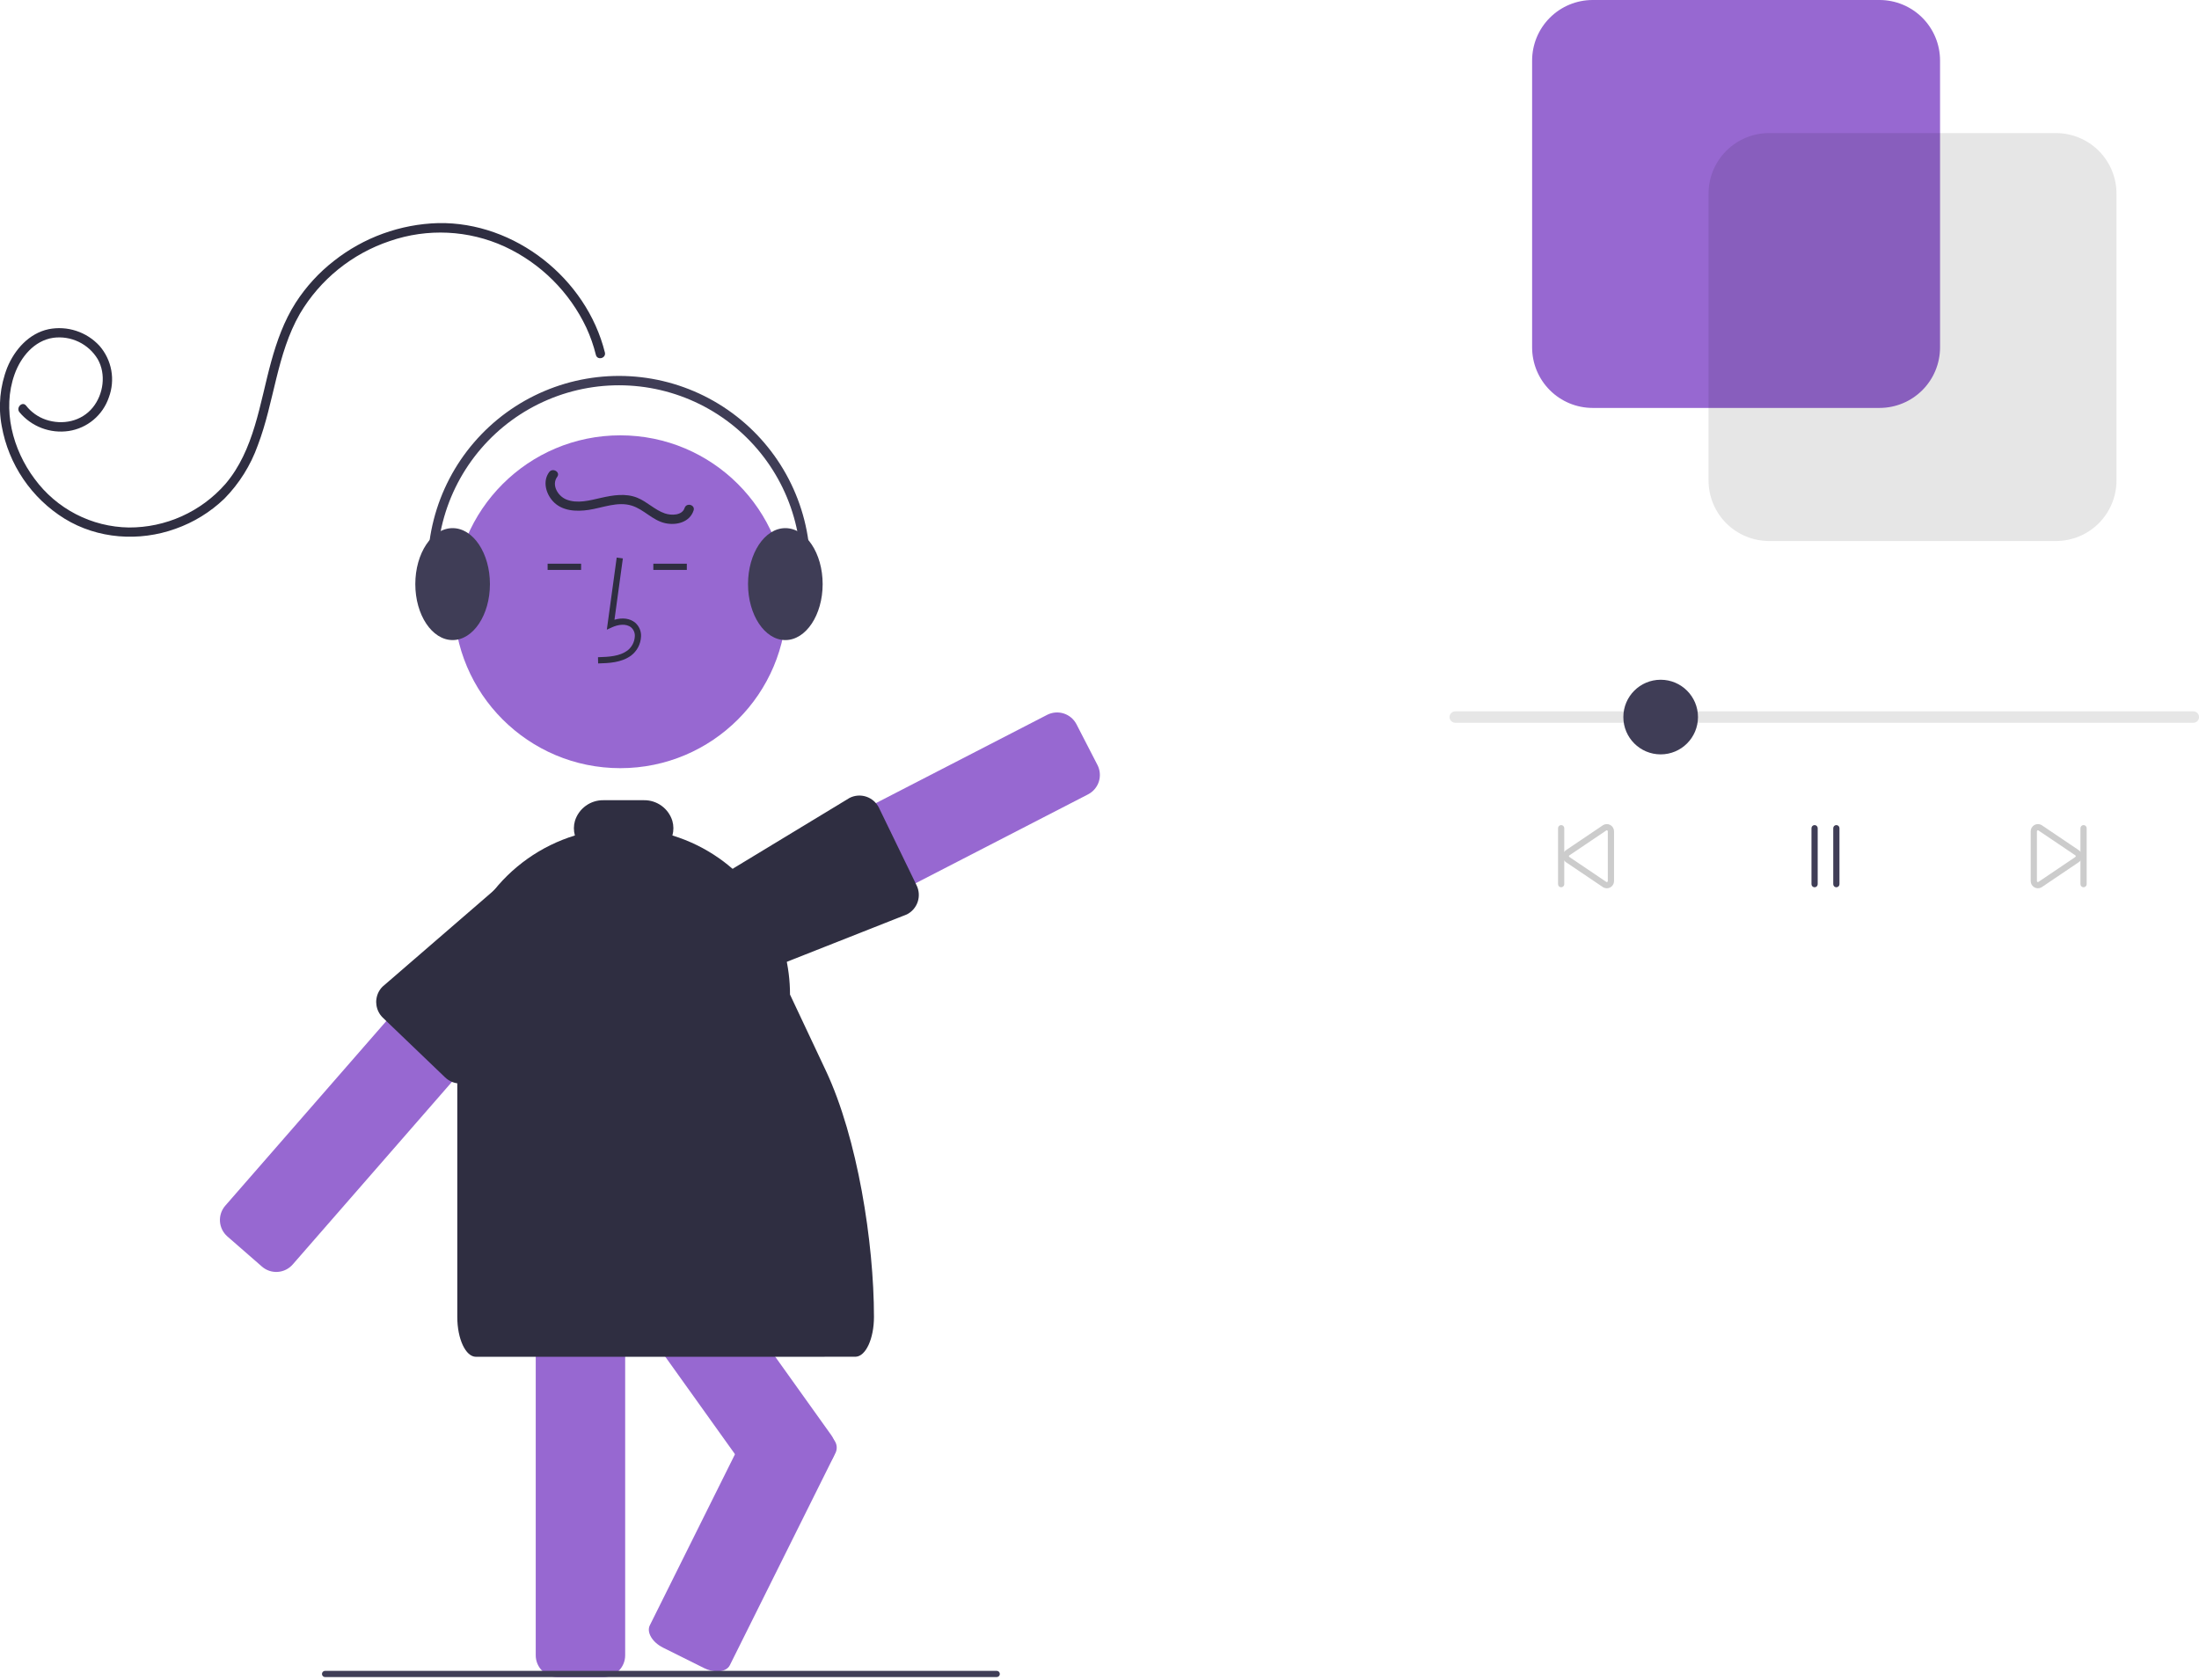 <svg width="360" height="275" viewBox="0 0 360 275" fill="none" xmlns="http://www.w3.org/2000/svg">
<g clip-path="url(#clip0_3_40)">
<path d="M89.941 157.237C89.91 156.77 89.787 156.314 89.579 155.895C89.371 155.476 89.082 155.101 88.73 154.794L83.064 149.856C82.398 149.275 81.54 148.962 80.657 148.978C79.774 148.994 78.928 149.338 78.284 149.942C78.197 150.022 78.115 150.107 78.039 150.197L63.246 167.159L61.627 169.012L36.877 197.392C36.258 198.106 35.947 199.036 36.011 199.978C36.076 200.921 36.512 201.799 37.223 202.421L42.884 207.359C43.596 207.98 44.526 208.292 45.469 208.228C46.412 208.164 47.291 207.729 47.913 207.018L61.627 191.293L73.987 177.116L89.071 159.823C89.379 159.471 89.615 159.061 89.764 158.617C89.913 158.173 89.974 157.704 89.941 157.237Z" fill="#9768D1"/>
<path d="M179.668 125.243L176.227 118.564C175.792 117.726 175.042 117.094 174.143 116.807C173.243 116.52 172.267 116.601 171.426 117.032L143.392 131.484L125.769 140.571L115.766 145.727C115.504 145.861 115.261 146.029 115.043 146.226C114.558 146.648 114.198 147.196 114.004 147.809C113.86 148.255 113.806 148.725 113.846 149.192C113.885 149.658 114.017 150.113 114.233 150.528L115.577 153.139L117.675 157.207C117.889 157.623 118.183 157.993 118.54 158.295C118.897 158.597 119.311 158.826 119.757 158.968C120.111 159.079 120.48 159.135 120.851 159.136C121.417 159.136 121.974 159 122.475 158.739L134.357 152.615L149.893 144.602L178.136 130.043C178.974 129.608 179.605 128.859 179.893 127.959C180.18 127.06 180.099 126.083 179.668 125.243V125.243Z" fill="#9768D1"/>
<path d="M150.046 144.923L149.893 144.602L143.876 132.207C143.45 131.364 142.71 130.724 141.814 130.425C141.367 130.276 140.894 130.217 140.424 130.253C139.954 130.289 139.495 130.418 139.076 130.634L124.394 139.532L114.62 145.458C114.546 145.495 114.478 145.543 114.417 145.6C113.857 146.104 113.556 147.397 113.312 148.456C113.225 148.822 113.154 149.143 113.083 149.352C113.058 149.438 113.027 149.53 113.007 149.622C112.803 150.444 112.901 151.313 113.282 152.07L114.483 154.468L116.651 158.785C116.95 159.377 117.407 159.874 117.971 160.222C118.536 160.57 119.185 160.754 119.848 160.755C120.393 160.754 120.931 160.625 121.416 160.378L135.09 154.982L148.458 149.703C149.301 149.279 149.942 148.537 150.239 147.641C150.537 146.745 150.467 145.768 150.046 144.923H150.046Z" fill="#2F2E41"/>
<path d="M101.549 125.76C116.596 125.76 128.793 113.563 128.793 98.516C128.793 83.469 116.596 71.271 101.549 71.271C86.502 71.271 74.304 83.469 74.304 98.516C74.304 113.563 86.502 125.76 101.549 125.76Z" fill="#9768D1"/>
<path d="M102.337 207.222C102.31 206.53 102.082 205.86 101.679 205.297C101.277 204.733 100.718 204.3 100.071 204.05C99.661 203.888 99.224 203.806 98.784 203.806H91.27C90.325 203.807 89.419 204.183 88.751 204.851C88.083 205.519 87.707 206.425 87.706 207.37V271.007C87.707 271.952 88.083 272.858 88.751 273.526C89.419 274.194 90.325 274.57 91.27 274.571H98.784C99.728 274.57 100.634 274.194 101.302 273.526C101.97 272.858 102.346 271.952 102.347 271.007V207.37C102.349 207.32 102.345 207.271 102.337 207.222Z" fill="#9768D1"/>
<path d="M136.475 235.638C136.371 235.395 136.242 235.164 136.087 234.95L123.279 217.031L112.727 202.274H94.726L95.999 204.05L98.264 207.222L105.284 217.037L120.327 238.076L124.181 243.462C124.73 244.23 125.562 244.749 126.493 244.905C127.425 245.06 128.38 244.84 129.149 244.292L135.263 239.919C135.92 239.448 136.398 238.768 136.618 237.99C136.838 237.212 136.787 236.383 136.475 235.638ZM99.669 184.009C99.118 183.241 98.285 182.723 97.353 182.568C96.421 182.413 95.465 182.635 94.696 183.184L88.582 187.552C87.814 188.103 87.296 188.936 87.141 189.868C86.987 190.8 87.208 191.756 87.757 192.525L89.997 195.656H107.997L99.669 184.009Z" fill="#9768D1"/>
<path d="M136.591 235.811C136.555 235.751 136.516 235.693 136.474 235.638C136.002 234.996 135.38 234.478 134.662 234.131L127.937 230.786C126.176 229.911 124.282 230.125 123.717 231.265L120.327 238.076L106.384 266.085C105.813 267.225 106.786 268.864 108.542 269.74L115.267 273.089C115.935 273.43 116.671 273.615 117.42 273.629C118.367 273.629 119.156 273.278 119.487 272.611L136.82 237.791C136.957 237.469 137.008 237.118 136.968 236.771C136.927 236.423 136.798 236.093 136.591 235.811Z" fill="#9768D1"/>
<path d="M96.32 148.863L95.19 147.753L94.563 147.127L90.969 143.589C90.365 142.995 89.57 142.634 88.724 142.571C88.628 142.566 88.536 142.561 88.439 142.561C88.225 142.566 87.9 142.536 87.518 142.505C86.312 142.403 84.805 142.271 84.28 142.81L77.322 148.828L62.615 161.539C62.081 162.077 61.735 162.773 61.627 163.524C61.598 163.704 61.584 163.886 61.586 164.069C61.587 164.231 61.601 164.393 61.627 164.552C61.735 165.324 62.095 166.038 62.65 166.584L63.246 167.159L72.847 176.363C73.52 177.024 74.428 177.392 75.372 177.386C75.784 177.386 76.192 177.311 76.578 177.167C77.076 176.983 77.526 176.691 77.897 176.312L94.63 155.995L95.724 154.666L96.355 153.903C97.018 153.229 97.386 152.32 97.38 151.376C97.373 150.431 96.992 149.527 96.32 148.863Z" fill="#2F2E41"/>
<path d="M97.922 108.614L97.894 107.596C99.788 107.543 101.458 107.424 102.712 106.507C103.068 106.233 103.36 105.885 103.57 105.487C103.779 105.089 103.9 104.651 103.925 104.202C103.947 103.928 103.905 103.652 103.803 103.397C103.702 103.141 103.542 102.913 103.338 102.729C102.505 102.025 101.165 102.253 100.188 102.701L99.345 103.087L100.961 91.282L101.969 91.42L100.595 101.462C101.923 101.072 103.153 101.24 103.995 101.951C104.318 102.234 104.572 102.587 104.736 102.984C104.901 103.38 104.971 103.81 104.942 104.238C104.912 104.841 104.751 105.43 104.47 105.964C104.188 106.498 103.793 106.964 103.313 107.33C101.701 108.508 99.606 108.566 97.922 108.614Z" fill="#2F2E41"/>
<path d="M112.441 92.286H106.958V93.304H112.441V92.286Z" fill="#2F2E41"/>
<path d="M95.133 92.286H89.65V93.304H95.133V92.286Z" fill="#2F2E41"/>
<path d="M99.026 57.701C96.005 45.59 84.294 36.292 71.746 36.523C65.534 36.698 59.543 38.87 54.663 42.718C52.203 44.632 50.085 46.95 48.398 49.572C46.507 52.523 45.32 55.855 44.393 59.218C42.519 66.013 41.636 73.702 36.883 79.251C34.911 81.497 32.481 83.294 29.755 84.52C27.03 85.746 24.073 86.373 21.085 86.358C18.074 86.311 15.115 85.568 12.439 84.186C9.763 82.804 7.444 80.822 5.663 78.394C2.084 73.624 0.322 67.026 2.39 61.268C3.404 58.443 5.586 55.774 8.705 55.303C10.128 55.11 11.576 55.338 12.871 55.958C14.166 56.577 15.252 57.562 15.994 58.791C17.397 61.253 16.948 64.538 15.191 66.71C13.339 68.997 10.245 69.63 7.517 68.711C6.234 68.275 5.106 67.475 4.271 66.408C3.661 65.638 2.579 66.718 3.183 67.481C4.151 68.642 5.401 69.534 6.813 70.074C8.224 70.613 9.751 70.781 11.246 70.561C12.738 70.336 14.14 69.705 15.298 68.737C16.456 67.769 17.326 66.502 17.813 65.074C18.348 63.658 18.488 62.123 18.219 60.634C17.95 59.145 17.282 57.756 16.287 56.616C15.249 55.488 13.94 54.645 12.483 54.168C11.027 53.691 9.473 53.595 7.969 53.891C4.748 54.573 2.408 57.222 1.194 60.158C-0.002 63.208 -0.318 66.533 0.283 69.754C0.838 72.862 2.041 75.818 3.814 78.43C5.587 81.042 7.89 83.251 10.573 84.914C16.004 88.249 22.783 88.708 28.741 86.566C31.718 85.513 34.437 83.838 36.718 81.654C39.168 79.168 41.044 76.175 42.212 72.885C44.898 65.852 45.292 57.982 49.092 51.371C52.408 45.757 57.637 41.528 63.82 39.461C69.967 37.337 76.695 37.66 82.61 40.363C88.492 43.087 93.229 47.791 95.995 53.653C96.654 55.081 97.175 56.569 97.551 58.096C97.789 59.051 99.264 58.655 99.026 57.701L99.026 57.701Z" fill="#2F2E41"/>
<path d="M128.472 156C128.263 155.196 128.019 154.407 127.739 153.633C126.044 148.902 123.071 144.733 119.151 141.589C118.708 141.227 118.25 140.881 117.776 140.55C115.427 138.893 112.829 137.621 110.08 136.78C110.3 135.994 110.296 135.162 110.069 134.379C109.762 133.391 109.143 132.529 108.306 131.921C107.469 131.313 106.458 130.992 105.423 131.005H98.785C97.748 130.992 96.734 131.313 95.895 131.922C95.055 132.53 94.434 133.394 94.125 134.384C93.899 135.165 93.895 135.995 94.115 136.778C88.542 138.489 83.665 141.942 80.2 146.63C76.735 151.317 74.864 156.992 74.863 162.822V215.597C74.863 219.2 76.232 222.127 77.917 222.127H126.278C126.298 222.127 140.058 222.127 140.078 222.116C141.738 222.062 143.077 219.156 143.077 215.597C143.077 203.413 140.385 186.289 135.194 175.267L129.332 162.822C129.333 160.521 129.044 158.229 128.472 156Z" fill="#2F2E41"/>
<path d="M74.099 104.789C70.731 104.789 67.99 100.678 67.99 95.626C67.99 90.573 70.731 86.463 74.099 86.463C77.468 86.463 80.208 90.573 80.208 95.626C80.208 100.678 77.468 104.789 74.099 104.789Z" fill="#3F3D56"/>
<path d="M128.569 104.789C125.2 104.789 122.46 100.678 122.46 95.626C122.46 90.573 125.2 86.463 128.569 86.463C131.937 86.463 134.677 90.573 134.677 95.626C134.677 100.678 131.937 104.789 128.569 104.789Z" fill="#3F3D56"/>
<path d="M130.283 103.355C130.162 103.355 130.042 103.326 129.935 103.271C129.827 103.216 129.734 103.135 129.663 103.037C129.592 102.938 129.546 102.825 129.528 102.705C129.51 102.585 129.521 102.462 129.559 102.348C131.019 98.008 131.458 93.39 130.842 88.853C130.227 84.316 128.573 79.981 126.011 76.187C123.448 72.393 120.045 69.241 116.066 66.976C112.086 64.711 107.639 63.394 103.068 63.127C98.497 62.86 93.926 63.651 89.71 65.438C85.495 67.225 81.748 69.96 78.762 73.431C75.775 76.901 73.629 81.013 72.49 85.448C71.351 89.883 71.25 94.52 72.195 99.001C72.236 99.198 72.197 99.405 72.086 99.574C71.976 99.743 71.803 99.862 71.605 99.904C71.407 99.945 71.201 99.907 71.031 99.797C70.862 99.686 70.743 99.513 70.7 99.316C69.706 94.606 69.812 89.729 71.009 85.067C72.206 80.404 74.462 76.08 77.602 72.431C80.742 68.782 84.682 65.906 89.114 64.027C93.546 62.148 98.352 61.317 103.158 61.597C107.964 61.878 112.64 63.263 116.824 65.644C121.007 68.026 124.585 71.341 127.279 75.33C129.973 79.32 131.711 83.877 132.358 88.647C133.004 93.418 132.542 98.273 131.007 102.836C130.955 102.987 130.858 103.119 130.728 103.212C130.599 103.305 130.443 103.355 130.283 103.355Z" fill="#3F3D56"/>
<path d="M89.899 77.3C88.82 78.773 89.352 80.758 90.489 82.027C91.968 83.679 94.326 83.784 96.374 83.477C98.672 83.133 101.11 82.056 103.436 82.782C105.419 83.4 106.834 85.199 108.894 85.65C110.721 86.051 112.906 85.521 113.546 83.573C113.854 82.638 112.38 82.237 112.074 83.168C111.659 84.427 109.87 84.402 108.846 84.053C107.203 83.494 105.937 82.134 104.322 81.484C102.419 80.718 100.354 81.064 98.416 81.5C96.589 81.911 94.487 82.521 92.667 81.753C91.32 81.184 90.249 79.393 91.218 78.071C91.799 77.278 90.474 76.515 89.899 77.3H89.899Z" fill="#2F2E41"/>
<path d="M163.175 274.56H53.218C53.083 274.56 52.953 274.507 52.858 274.411C52.762 274.316 52.709 274.186 52.709 274.051C52.709 273.916 52.762 273.787 52.858 273.691C52.953 273.596 53.083 273.542 53.218 273.542H163.175C163.31 273.542 163.439 273.596 163.535 273.691C163.63 273.787 163.684 273.916 163.684 274.051C163.684 274.186 163.63 274.316 163.535 274.411C163.439 274.507 163.31 274.56 163.175 274.56Z" fill="#3F3D56"/>
<path d="M359.066 118.327H238.25C238.127 118.328 238.005 118.305 237.891 118.258C237.777 118.211 237.673 118.143 237.586 118.056C237.499 117.969 237.429 117.866 237.382 117.752C237.335 117.638 237.31 117.516 237.31 117.393C237.31 117.27 237.335 117.148 237.382 117.034C237.429 116.921 237.499 116.817 237.586 116.73C237.673 116.644 237.777 116.575 237.891 116.528C238.005 116.482 238.127 116.458 238.25 116.459H359.066C359.189 116.458 359.311 116.482 359.425 116.528C359.539 116.575 359.643 116.644 359.73 116.73C359.818 116.817 359.887 116.921 359.934 117.034C359.982 117.148 360.006 117.27 360.006 117.393C360.006 117.516 359.982 117.638 359.934 117.752C359.887 117.866 359.818 117.969 359.73 118.056C359.643 118.143 359.539 118.211 359.425 118.258C359.311 118.305 359.189 118.328 359.066 118.327Z" fill="#E6E6E6"/>
<path d="M307.707 66.784H260.726C258.1 66.781 255.584 65.737 253.728 63.88C251.871 62.024 250.827 59.507 250.824 56.882V9.901C250.827 7.276 251.871 4.759 253.728 2.903C255.584 1.047 258.101 0.003 260.726 0H307.707C310.332 0.003 312.848 1.047 314.705 2.903C316.561 4.759 317.605 7.276 317.608 9.901V56.882C317.605 59.507 316.561 62.024 314.705 63.88C312.848 65.737 310.332 66.781 307.707 66.784Z" fill="#9768D1"/>
<path opacity="0.1" d="M336.591 88.571H289.61C286.985 88.568 284.468 87.524 282.612 85.668C280.756 83.812 279.711 81.295 279.708 78.67V31.689C279.711 29.064 280.755 26.547 282.612 24.691C284.468 22.835 286.985 21.791 289.61 21.788H336.591C339.216 21.791 341.733 22.835 343.589 24.691C345.445 26.547 346.489 29.064 346.492 31.689V78.67C346.489 81.295 345.445 83.812 343.589 85.668C341.733 87.524 339.216 88.568 336.591 88.571Z" fill="black"/>
<path d="M255.579 145.259C255.444 145.259 255.315 145.205 255.219 145.11C255.124 145.014 255.07 144.885 255.07 144.75V135.587C255.07 135.452 255.124 135.322 255.219 135.227C255.315 135.131 255.444 135.078 255.579 135.078C255.714 135.078 255.844 135.131 255.939 135.227C256.035 135.322 256.088 135.452 256.088 135.587V144.75C256.088 144.885 256.035 145.014 255.939 145.11C255.844 145.205 255.714 145.259 255.579 145.259Z" fill="#CCCCCC"/>
<path d="M297.068 145.259C296.933 145.259 296.803 145.205 296.708 145.11C296.612 145.014 296.559 144.885 296.559 144.75V135.587C296.559 135.452 296.612 135.322 296.708 135.227C296.803 135.131 296.933 135.078 297.068 135.078C297.203 135.078 297.332 135.131 297.428 135.227C297.523 135.322 297.577 135.452 297.577 135.587V144.75C297.577 144.885 297.523 145.014 297.428 145.11C297.332 145.205 297.203 145.259 297.068 145.259Z" fill="#3F3D56"/>
<path d="M300.631 145.259C300.496 145.259 300.367 145.205 300.271 145.11C300.176 145.014 300.122 144.885 300.122 144.75V135.587C300.122 135.452 300.176 135.322 300.271 135.227C300.367 135.131 300.496 135.078 300.631 135.078C300.766 135.078 300.896 135.131 300.991 135.227C301.087 135.322 301.14 135.452 301.14 135.587V144.75C301.14 144.885 301.087 145.014 300.991 145.11C300.896 145.205 300.766 145.259 300.631 145.259Z" fill="#3F3D56"/>
<path d="M263.052 145.425C262.845 145.424 262.641 145.369 262.462 145.265L256.407 141.181C256.396 141.174 256.384 141.167 256.373 141.16C256.206 141.055 256.068 140.908 255.974 140.735C255.88 140.561 255.831 140.366 255.834 140.168C255.833 139.961 255.887 139.757 255.99 139.577C256.094 139.397 256.244 139.248 256.424 139.146L262.432 135.091C262.61 134.98 262.816 134.919 263.026 134.915C263.236 134.91 263.444 134.961 263.627 135.064C263.811 135.166 263.964 135.315 264.071 135.497C264.177 135.678 264.233 135.885 264.233 136.095V144.242C264.233 144.555 264.108 144.855 263.887 145.077C263.665 145.298 263.366 145.424 263.052 145.425ZM263.001 144.402C263.023 144.409 263.047 144.411 263.069 144.407C263.092 144.404 263.114 144.396 263.134 144.383C263.159 144.369 263.18 144.349 263.194 144.324C263.208 144.299 263.216 144.271 263.215 144.242V136.095C263.215 136.066 263.208 136.038 263.193 136.014C263.179 135.989 263.159 135.968 263.134 135.954C263.109 135.94 263.081 135.932 263.052 135.932C263.024 135.932 262.996 135.939 262.971 135.954L256.964 140.009C256.863 140.068 256.852 140.133 256.852 140.168C256.851 140.197 256.859 140.225 256.873 140.25C256.887 140.275 256.908 140.296 256.933 140.309L256.964 140.328L263.001 144.402Z" fill="#CCCCCC"/>
<path d="M341.101 145.259C340.966 145.259 340.837 145.205 340.742 145.11C340.646 145.014 340.592 144.885 340.592 144.75V135.587C340.592 135.452 340.646 135.322 340.742 135.227C340.837 135.131 340.966 135.078 341.101 135.078C341.236 135.078 341.366 135.131 341.461 135.227C341.557 135.322 341.611 135.452 341.611 135.587V144.75C341.61 144.885 341.557 145.014 341.461 145.11C341.366 145.205 341.236 145.259 341.101 145.259Z" fill="#CCCCCC"/>
<path d="M333.619 145.423C333.415 145.422 333.214 145.368 333.038 145.265C332.858 145.162 332.708 145.013 332.604 144.833C332.5 144.654 332.446 144.45 332.447 144.242V136.095C332.447 135.888 332.502 135.684 332.606 135.504C332.709 135.325 332.858 135.176 333.038 135.072C333.218 134.969 333.421 134.914 333.629 134.914C333.836 134.914 334.04 134.969 334.219 135.072L340.287 139.164C340.46 139.268 340.603 139.415 340.701 139.592C340.799 139.768 340.85 139.967 340.847 140.168C340.848 140.373 340.796 140.573 340.695 140.751C340.595 140.929 340.449 141.077 340.274 141.181L334.249 145.246C334.058 145.36 333.841 145.421 333.619 145.423ZM333.466 144.242C333.466 144.27 333.473 144.299 333.487 144.323C333.502 144.348 333.522 144.369 333.547 144.383C333.572 144.397 333.6 144.405 333.628 144.405C333.657 144.405 333.685 144.397 333.71 144.383L339.74 140.314C339.766 140.299 339.788 140.278 339.804 140.253C339.819 140.228 339.828 140.199 339.829 140.169V140.168C339.829 140.14 339.822 140.111 339.808 140.087C339.793 140.062 339.773 140.041 339.748 140.027L333.68 135.935C333.658 135.928 333.634 135.926 333.611 135.929C333.588 135.932 333.566 135.941 333.547 135.954C333.522 135.968 333.501 135.988 333.487 136.013C333.472 136.038 333.465 136.066 333.466 136.095L333.466 144.242Z" fill="#CCCCCC"/>
<path d="M271.869 123.502C275.243 123.502 277.978 120.767 277.978 117.393C277.978 114.019 275.243 111.284 271.869 111.284C268.495 111.284 265.76 114.019 265.76 117.393C265.76 120.767 268.495 123.502 271.869 123.502Z" fill="#3F3D56"/>
</g>
<defs>
<clipPath id="clip0_3_40">
<rect width="360" height="274.571" fill="white"/>
</clipPath>
</defs>
</svg>

